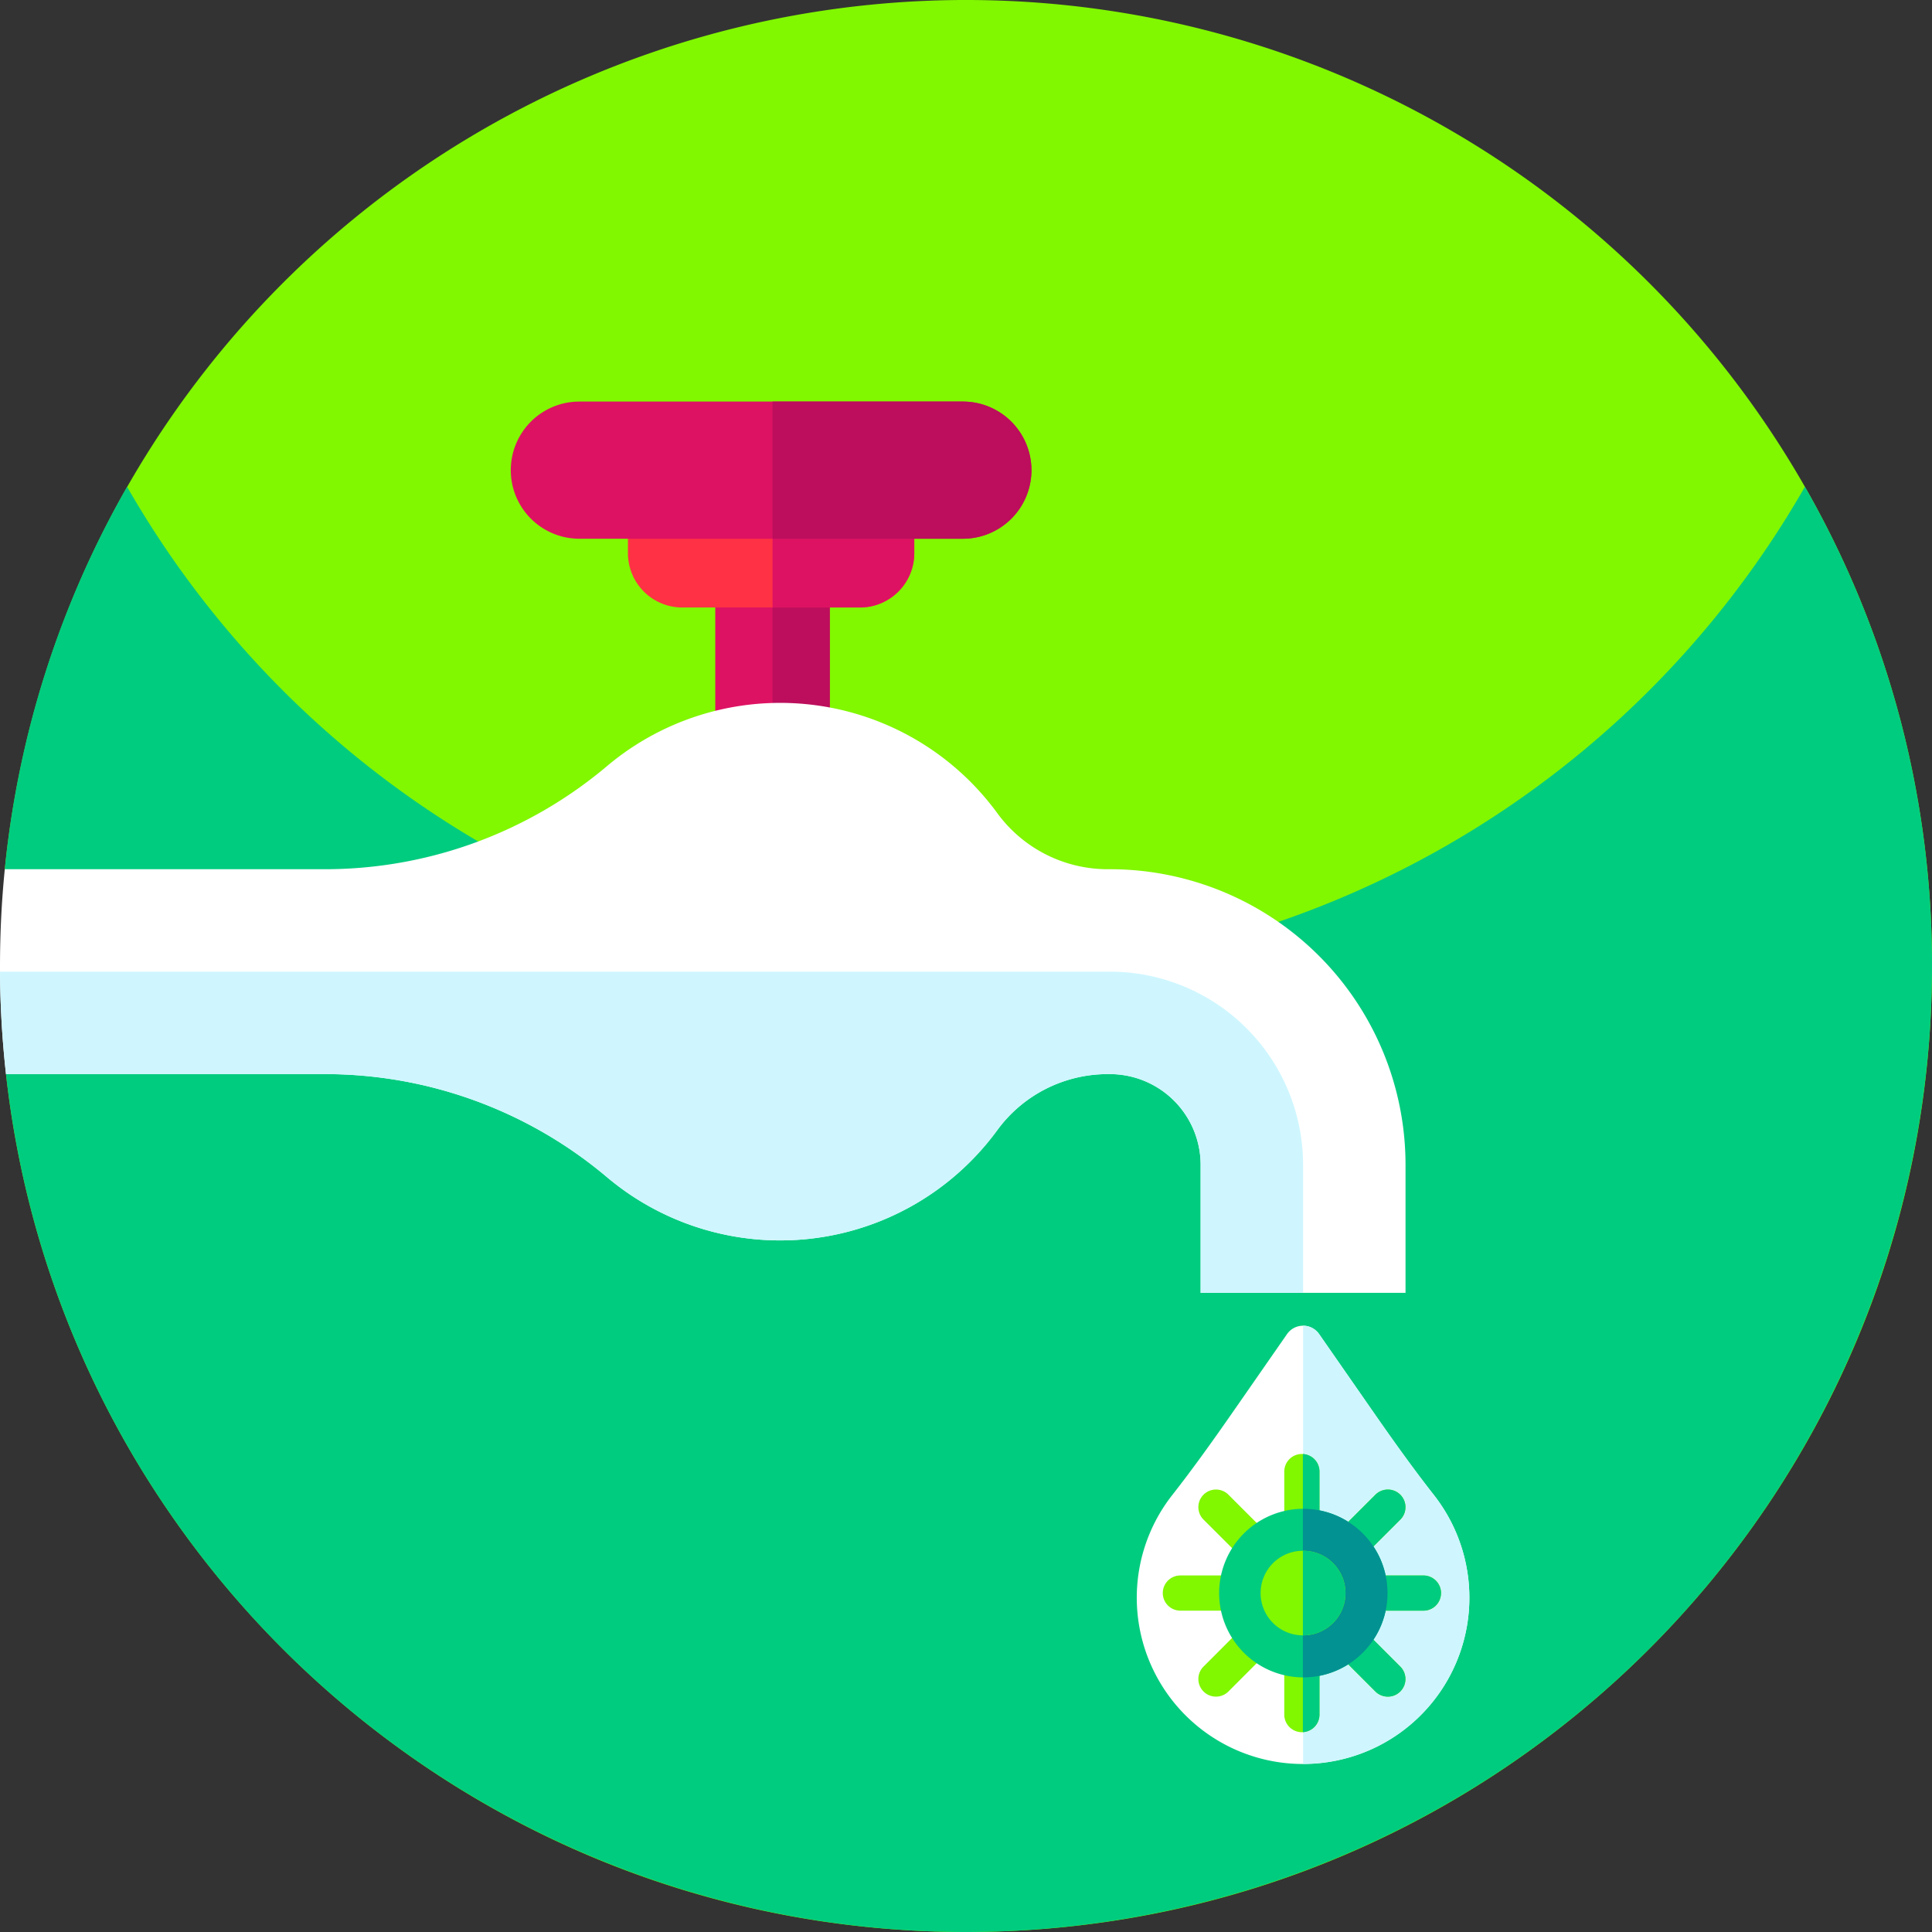 <svg xmlns="http://www.w3.org/2000/svg" width="512" height="512" viewBox="0 0 512 512">
  <rect x="0" y="0" width="512" height="512" fill="#333333" stroke="none"/>
  <g id="waste-water" transform="translate(0)">
    <path id="Path_97" data-name="Path 97" d="M512,256c0,141.38-114.62,256-256,256C124.3,512,15.83,412.55,1.59,284.65a31.639,31.639,0,0,0-.09-54.16l-.23-.14A256.041,256.041,0,0,1,478.32,129,254.786,254.786,0,0,1,512,256Z" fill="#81f700"/>
    <path id="Path_98" data-name="Path 98" d="M512,256A256.016,256.016,0,0,1,46.62,403.33,254.535,254.535,0,0,1,1.59,284.65a31.639,31.639,0,0,0-.09-54.16l-.23-.14A254.257,254.257,0,0,1,33.68,129a257.216,257.216,0,0,0,93.05,94,254.363,254.363,0,0,0,113.24,34.5q7.95.495,16.03.5,8.145,0,16.17-.5a254.9,254.9,0,0,0,66.6-13.19A256.7,256.7,0,0,0,478.32,129,254.786,254.786,0,0,1,512,256Z" fill="#00cc7f"/>
    <path id="Path_99" data-name="Path 99" d="M189.55,130.29H219.9V257.08H189.55Z" fill="#de1263"/>
    <path id="Path_100" data-name="Path 100" d="M204.73,130.29H219.9V257.08H204.73Z" fill="#bc0e5c"/>
    <path id="Path_101" data-name="Path 101" d="M372.48,308.71v33.91h-54.3V308.71a24.057,24.057,0,0,0-24.06-24.06h-.4a36.238,36.238,0,0,0-29.34,14.73,71.249,71.249,0,0,1-103.55,12.56,115.774,115.774,0,0,0-74.75-27.29H1.59A258.292,258.292,0,0,1,0,256q0-12.99,1.27-25.65H86.08a115.89,115.89,0,0,0,74.75-27.3,71.249,71.249,0,0,1,103.55,12.56,36.247,36.247,0,0,0,29.34,14.74h.4a78.349,78.349,0,0,1,78.36,78.36Z" fill="#fff"/>
    <path id="Path_102" data-name="Path 102" d="M345.33,308.71v33.91H318.18V308.71a24.057,24.057,0,0,0-24.06-24.06h-.4a36.238,36.238,0,0,0-29.34,14.73,71.249,71.249,0,0,1-103.55,12.56,115.774,115.774,0,0,0-74.75-27.29H1.59A256.207,256.207,0,0,1,.01,257.5H294.12A51.2,51.2,0,0,1,345.33,308.71Z" fill="#cff6ff"/>
    <path id="Path_103" data-name="Path 103" d="M242.29,124.6v21.99a14.4,14.4,0,0,1-14.4,14.4H180.81a14.4,14.4,0,0,1-14.4-14.4V124.6Z" fill="#fe3244"/>
    <path id="Path_104" data-name="Path 104" d="M242.29,124.6v21.99a14.4,14.4,0,0,1-14.4,14.4H204.73V124.6Z" fill="#de1263"/>
    <path id="Path_105" data-name="Path 105" d="M273.34,124.6a18.164,18.164,0,0,1-18.18,18.17H153.54a18.175,18.175,0,1,1,0-36.35H255.16a18.181,18.181,0,0,1,18.18,18.18Z" fill="#de1263"/>
    <path id="Path_106" data-name="Path 106" d="M273.34,124.6a18.164,18.164,0,0,1-18.18,18.17H204.73V106.42h50.43a18.181,18.181,0,0,1,18.18,18.18Z" fill="#bc0e5c"/>
    <path id="Path_107" data-name="Path 107" d="M375.492,455.538a44.07,44.07,0,0,1-64.869-59.291c5.647-7.2,10.953-14.651,16.178-22.165l14.272-20.531a5.18,5.18,0,0,1,8.512,0l14.272,20.531c5.224,7.515,10.531,14.966,16.178,22.165a44.071,44.071,0,0,1-4.543,59.291Z" fill="#fff"/>
    <path id="Path_108" data-name="Path 108" d="M375.492,455.538a43.889,43.889,0,0,1-30.16,11.894V351.323a5.142,5.142,0,0,1,4.253,2.227l14.272,20.531c5.224,7.515,10.531,14.966,16.178,22.165A44.072,44.072,0,0,1,375.492,455.538Z" fill="#cff6ff"/>
    <g id="Group_20" data-name="Group 20">
      <path id="Path_109" data-name="Path 109" d="M381.887,422.18a4.661,4.661,0,0,1-4.664,4.664H356.274l14.819,14.819a4.664,4.664,0,0,1-6.6,6.6L349.677,433.44v20.949a4.66,4.66,0,0,1-4.4,4.651,1.83,1.83,0,0,1-.267.013,4.669,4.669,0,0,1-4.664-4.664V433.44l-14.8,14.819a4.664,4.664,0,0,1-6.6-6.6l14.806-14.819H312.816a4.664,4.664,0,0,1,0-9.328h20.936L318.946,402.71a4.664,4.664,0,1,1,6.6-6.6l14.8,14.806V389.984a4.661,4.661,0,0,1,4.664-4.664,1.844,1.844,0,0,1,.267.013,4.652,4.652,0,0,1,4.4,4.651V410.92L364.5,396.114a4.664,4.664,0,0,1,6.6,6.6l-14.819,14.806h20.949a4.669,4.669,0,0,1,4.664,4.664Z" fill="#81f700"/>
      <path id="Path_110" data-name="Path 110" d="M381.887,422.18a4.661,4.661,0,0,1-4.664,4.664H356.274l14.819,14.819a4.664,4.664,0,0,1-6.6,6.6L349.677,433.44v20.949a4.66,4.66,0,0,1-4.4,4.651V385.332a4.652,4.652,0,0,1,4.4,4.651v20.936L364.5,396.113a4.664,4.664,0,0,1,6.6,6.6l-14.819,14.806h20.949a4.67,4.67,0,0,1,4.664,4.665Z" fill="#00cc7f"/>
      <path id="Path_111" data-name="Path 111" d="M367.708,422.18a22.351,22.351,0,0,1-22.348,22.348h-.08a22.342,22.342,0,0,1,0-44.683h.08A22.34,22.34,0,0,1,367.708,422.18Z" fill="#00cc7f"/>
      <path id="Path_112" data-name="Path 112" d="M367.708,422.18a22.351,22.351,0,0,1-22.348,22.348h-.08V399.845h.08a22.34,22.34,0,0,1,22.348,22.335Z" fill="#029291"/>
      <path id="Path_113" data-name="Path 113" d="M356.567,422.18a11.206,11.206,0,0,1-11.207,11.207h-.08a11.207,11.207,0,0,1,0-22.414h.08A11.213,11.213,0,0,1,356.567,422.18Z" fill="#81f700"/>
      <path id="Path_114" data-name="Path 114" d="M356.567,422.18a11.206,11.206,0,0,1-11.207,11.207h-.08V410.972h.08A11.215,11.215,0,0,1,356.567,422.18Z" fill="#00cc7f"/>
    </g>
  </g>
</svg>
